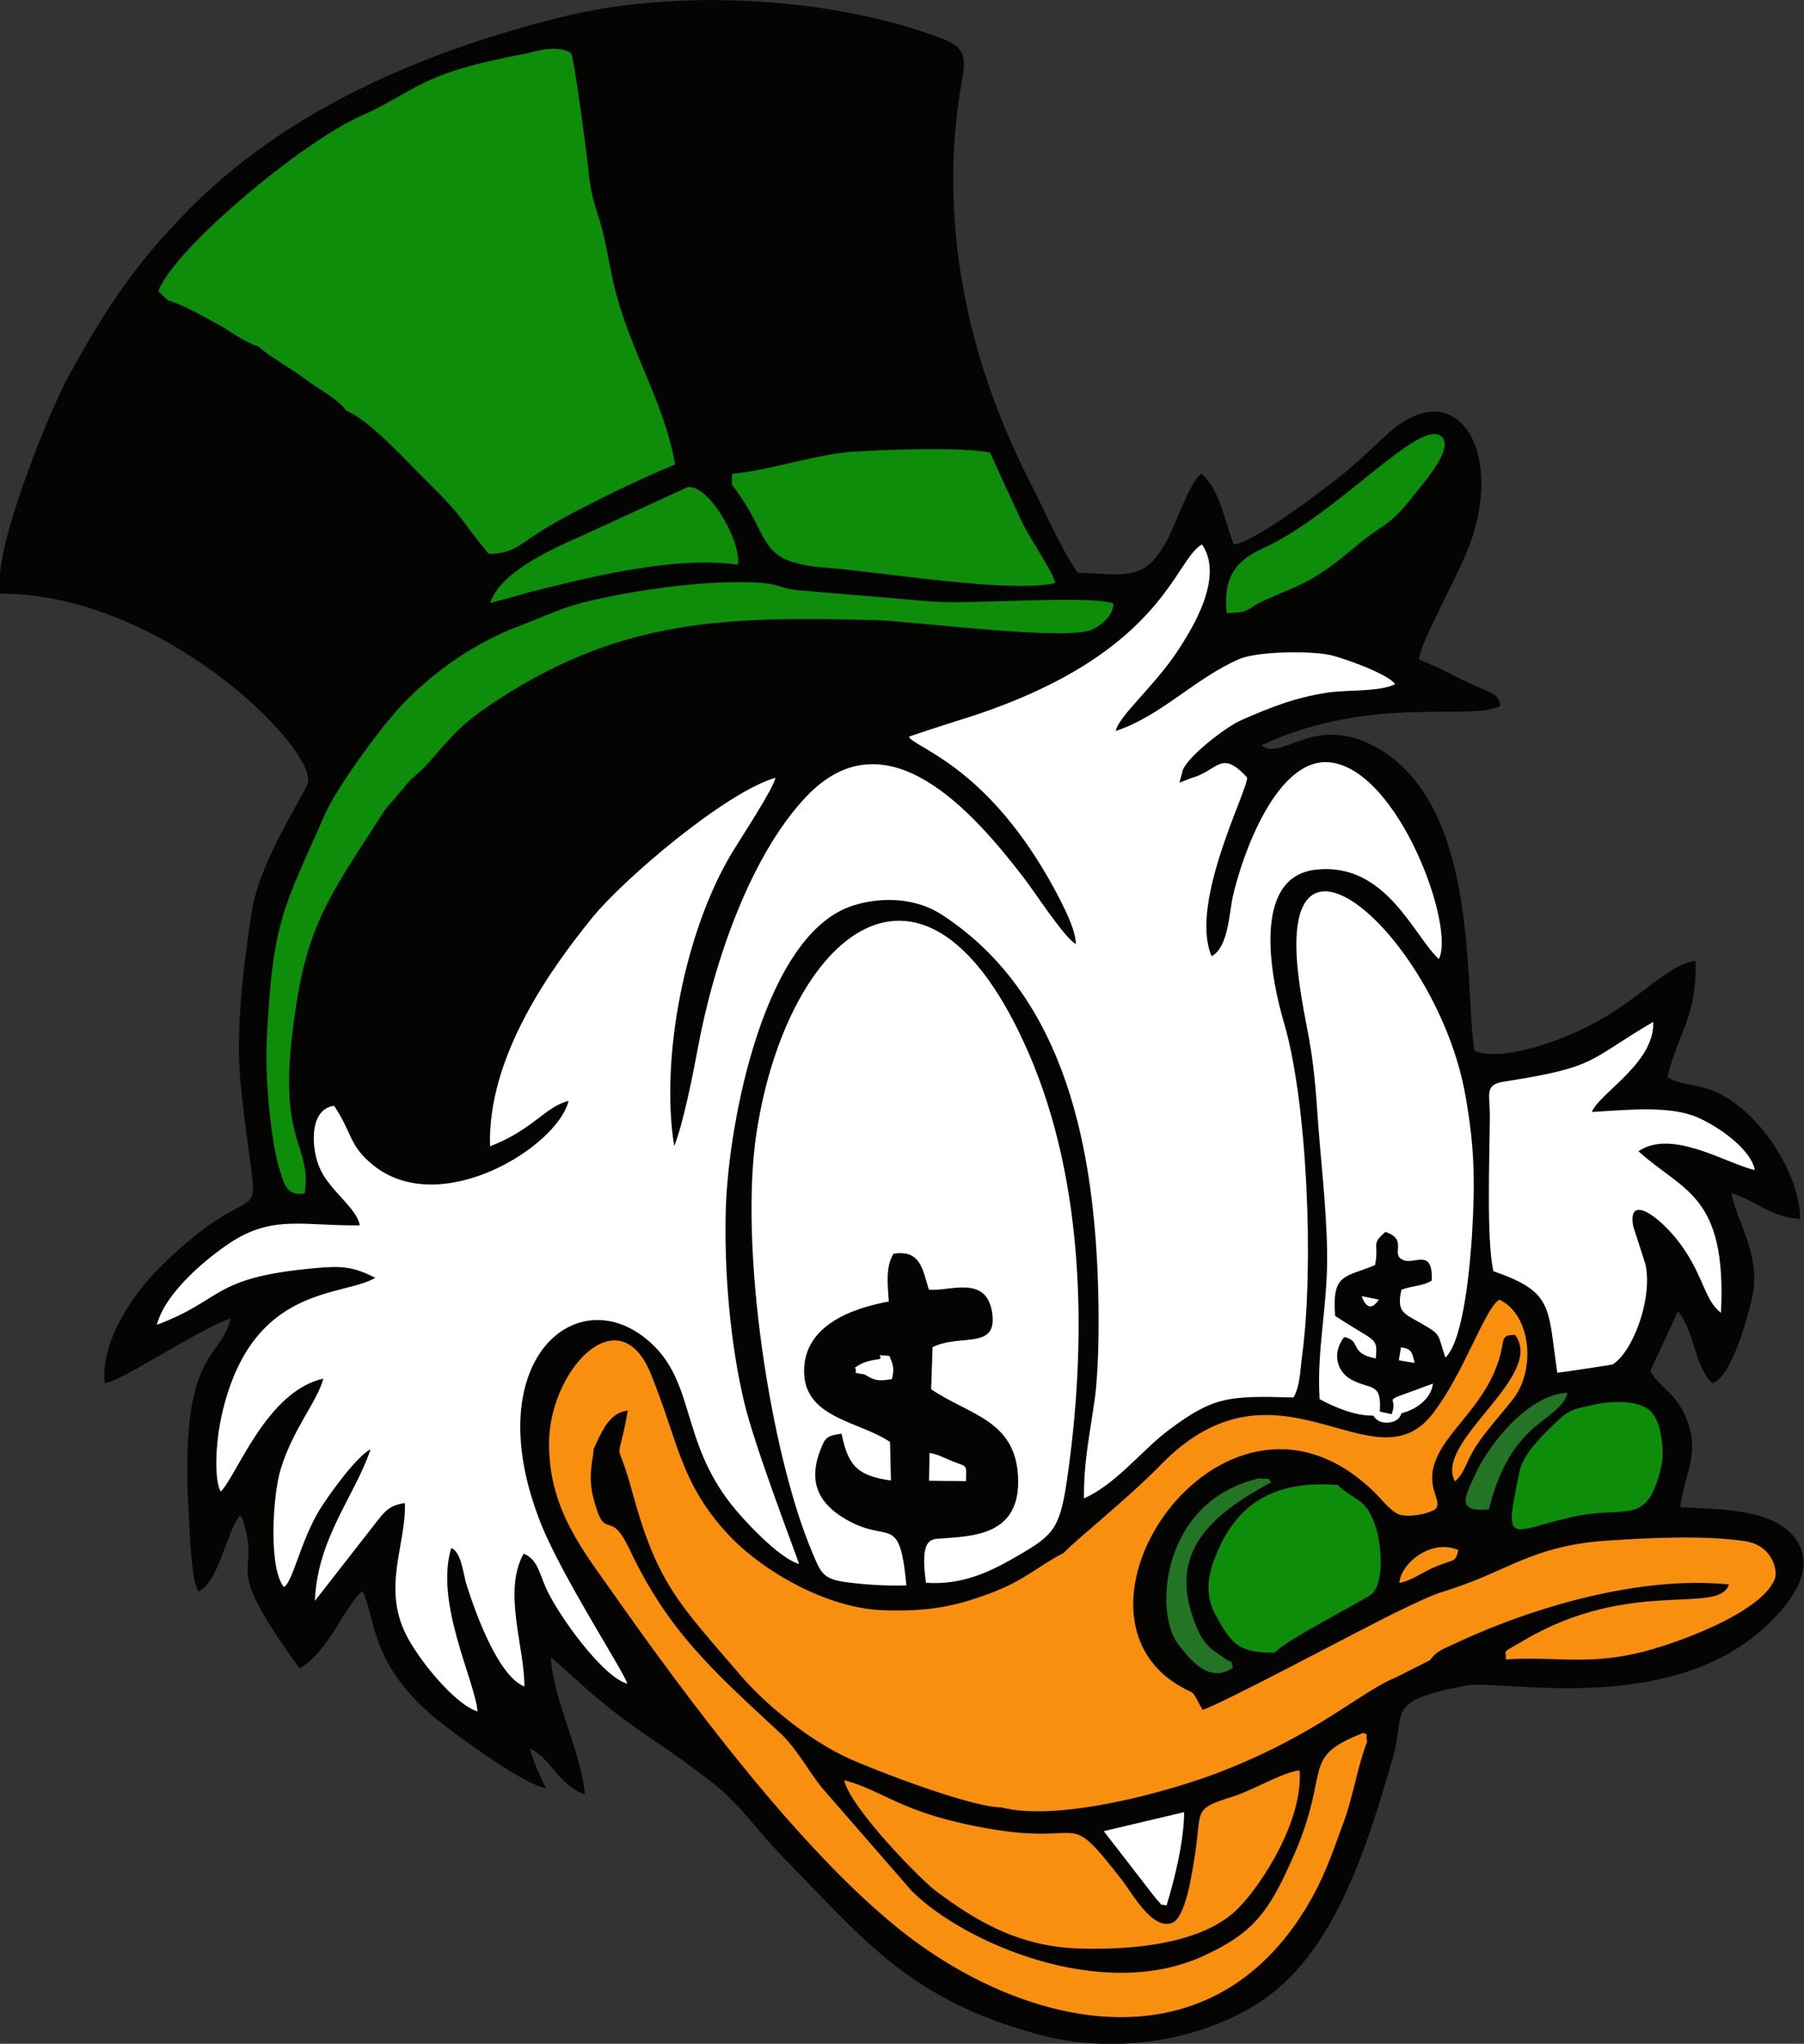 <?xml version="1.0" encoding="UTF-8"?>
<!DOCTYPE svg PUBLIC "-//W3C//DTD SVG 1.1//EN" "http://www.w3.org/Graphics/SVG/1.1/DTD/svg11.dtd">
<!-- Creator: CorelDRAW -->
<svg xmlns="http://www.w3.org/2000/svg" xml:space="preserve" width="42.211mm" height="47.811mm" version="1.1" style="shape-rendering:geometricPrecision; text-rendering:geometricPrecision; image-rendering:optimizeQuality; fill-rule:evenodd; clip-rule:evenodd"
viewBox="0 0 76.72 86.9"
 xmlns:xlink="http://www.w3.org/1999/xlink"
 xmlns:xodm="http://www.corel.com/coreldraw/odm/2003">
 <rect x="0" y="0" width="76.72" height="86.9" fill="#333333" stroke="none"/>
 <defs>
  <style type="text/css">
   <![CDATA[
    .fil0 {fill:#040403}
    .fil3 {fill:#0E8D0B}
    .fil4 {fill:#237424}
    .fil2 {fill:#F98F0E}
    .fil1 {fill:white}
   ]]>
  </style>
 </defs>
 <g id="Camada_x0020_1">
  <g id="_2087275012272">
   <path class="fil0" d="M0.03 25.24c6.91,0.02 13.32,6.52 13.07,8.01 -0.08,0.45 -2.05,3.27 -2.4,5.55 -0.35,2.34 -0.7,4.99 -0.46,7.36 0.77,7.49 1.37,2.9 -3.51,7.8 -0.88,0.88 -2.47,2.94 -2.28,4.85 0.71,-0.06 3.94,-2.27 5.36,-2.75 -0.44,1.85 -2.21,1.26 -1.78,8.41 0.09,1.46 0.12,2.75 0.42,3.2 0.85,-0.42 1.14,-2.4 1.74,-3.23 0.1,0.12 0.07,-0.06 0.19,0.37 0.7,2.41 -1.05,1.42 2.36,6.13 1.25,-0.71 1.95,-2.73 2.68,-3.29 0.56,1.19 0.33,2.98 2.85,5.2 0.69,0.61 3.95,3.04 4.95,3.18 -0.2,-0.39 -0.52,-1.07 -0.69,-1.69 0.93,0.44 1.2,1.55 2.34,1.96 -0.13,-1.77 -1.38,-4.09 -1.44,-5.84l0.83 0.74c2.72,2.49 3.5,2.6 6.11,4.66 1.14,0.9 1.92,2.09 2.96,3.14 3.42,3.47 5.33,6.02 10.85,7.51 3.63,0.98 7.57,0.06 9.91,-1.75 2.82,-2.19 4.12,-6.47 5.16,-10.08 0.55,-1.93 -0.41,-2.35 3.11,-3.01 1.46,-0.27 8.36,1.29 12.51,-2.32 0.73,-0.64 2.56,-2.38 1.52,-3.88 -0.9,-1.3 -3.05,-1.29 -4.93,-1.38 0.12,-1.24 0.79,-2.14 0.36,-3.49 -0.43,-1.37 -1.21,-1.52 -1.64,-2.31l1.18 -2.53c0.71,0.82 0.72,2.42 1.48,3.06 0.8,-0.33 1.44,-2.63 1.67,-3.63 0.4,-1.8 -0.57,-3.02 -0.88,-4.46 1.03,0.3 1.59,1.01 2.93,1.1 -0.02,-1.92 -1.66,-4.42 -3.38,-5.3 -0.92,-0.47 -1.68,-0.35 -2.27,-0.73 0.45,-1.89 1.25,-2.51 1.2,-4.94 -1.04,0.08 -2.34,1.55 -4.12,2.54 -1.79,1 -4.31,1.75 -5.29,1.27 -0.44,-2.89 0.23,-10.52 -4.24,-12.93 -2.59,-1.4 -3.96,0.66 -4.82,-0.05 4.74,-2.2 8.89,-0.99 10.17,-1.68 -0.09,-0.56 -0.38,-0.5 -1.55,-1.07 -0.66,-0.33 -1.25,-0.64 -1.91,-0.9 0.05,-0.76 1.71,-3.6 2.22,-5.07 1.36,-3.9 -0.68,-7.18 -3.62,-4.47 -0.7,0.64 -1.19,1.15 -1.96,1.76 -0.65,0.52 -3.66,2.82 -4.53,2.89 -0.37,-1.02 -0.62,-2.38 -1.36,-3.01 -0.54,0.35 -1.09,2.23 -1.59,3.05 -0.89,1.48 -1.57,1.25 -3.68,1.16 -0.77,-1.12 -1.39,-2.62 -2.04,-3.88 -2.66,-5.19 -3.97,-11.21 -2.85,-17.23 0.22,-1.18 -0.28,-1.39 -1.18,-1.71 -4.64,-1.69 -11.08,-2 -15.86,-0.81 -6.12,1.52 -11.84,4.06 -15.97,8.29 -2.13,2.19 -3.33,3.91 -5.04,7.03 -0.79,1.44 -3.24,7.42 -2.89,9.21z"/>
   <path class="fil1" d="M50.28 32.82c0.12,-0.58 1.84,-1.91 2.53,-2.21 1.22,-0.53 2.25,-0.95 3.65,-1.16 0.84,-0.13 2.2,-0.02 2.87,-0.36 -0.26,-0.42 -2.21,-1.12 -2.77,-1.24 -0.9,-0.19 -3.1,-0.15 -3.85,0.17 -1.88,0.81 -3.32,2.42 -5.26,3.06 0.13,-0.64 1.65,-1.91 2.63,-3.4 0.61,-0.93 2,-3.13 1.04,-4.53 -1.22,0.66 -1.64,4.84 -10.48,7.52 -0.26,0.08 -1.9,0.61 -1.99,0.66 0.3,0.49 3.17,1.2 5.93,6 0.34,0.6 1.2,2.13 1.17,2.81 -0.5,-0.28 -1.76,-2.24 -2.22,-2.83 -2.09,-2.71 -5.79,-7.02 -9.2,-3.48 -2.4,2.49 -3.97,7.06 -4.65,10.72 -0.17,0.92 -0.62,3.25 -1.01,4.18 -0.6,-3.79 0.47,-9.14 2.43,-12.42 0.45,-0.75 1.77,-2.74 1.88,-3.24 -2.12,0.61 -6.48,4.32 -7.81,5.97 -1.69,2.09 -4.45,5.86 -4.33,9.7 1.84,-0.71 2.35,-1.69 3.34,-1.93 -0.49,1.97 -5.45,5.03 -8.3,2.74 -1.05,-0.84 -0.89,-1.37 -1.67,-2.53 -1.07,0.12 -1.01,1.84 -0.57,2.74 0.43,0.89 1.55,1.64 1.66,2.34 -2.35,0.04 -3.7,-0.47 -5.54,0.76 -1.01,0.68 -2.74,2.11 -3.09,3.47 2.86,-1.07 2.29,-1.99 6.62,-2.4 1.25,-0.12 1.71,-0.08 2.67,0.4 -1.37,0.83 -5.16,0.25 -6.48,5.62 -0.38,1.55 -0.34,3.1 -0.09,3.47 0.68,-0.68 1.95,-4.27 4.36,-4.8 -0.26,0.98 -1.3,2.14 -1.82,3.87 -0.33,1.09 -0.52,4.17 0.14,4.99 0.38,-0.2 0.7,-1.92 1.5,-3.25 0.37,-0.61 1.57,-2.29 2.19,-2.61 -0.66,1.98 -2.26,3.76 -2.37,6.45l2.59 -3.32c0.36,-0.45 0.55,-0.75 1.24,-0.84 0.05,1.79 -0.97,3.56 0.05,5.6 0.53,1.06 2.08,2.97 3.04,3.26 -0.12,-1.33 -1.83,-4.62 -1.12,-6.95 0.44,0.18 0.51,1.13 0.65,1.56 0.38,1.21 1.35,3.89 2.46,4.33 0.01,-1.68 -0.93,-4.05 -0.03,-5.65 0.59,0.25 0.66,0.81 0.94,1.44 0.51,1.16 2.44,3.83 3.47,4.09 -0.16,-0.53 -2.76,-4.52 -3.67,-6.79 -2.72,-6.82 1.42,-10.41 4.51,-7.84 2.07,1.72 1.38,4.21 3.58,7.01 0.52,0.66 2.02,2.28 2.88,2.53 -0.02,-0.14 -1.86,-4.89 -2.33,-6.87 -0.59,-2.46 -0.87,-5.61 -0.78,-8.31 0.12,-3.59 1.62,-11.63 5.42,-12.82 1.35,-0.42 2.74,-0.27 3.76,0.39 5.34,3.47 6.53,10.14 6.66,16.25 0.03,1.25 0.01,3.14 -0.15,4.33 -0.2,1.45 -0.48,2.68 -0.46,4.24 1.38,-0.61 2.45,-2.05 3.65,-2.94 1.86,-1.38 2.48,-1.43 5.26,-1.35 0.29,-0.49 0.29,-1.25 0.37,-1.81 0.51,-3.81 0.21,-10.81 -0.78,-14.14 -0.5,-1.69 -1.46,-6.17 1.35,-6.49 2.98,-0.34 4.15,2.78 5.24,3.8 0.71,-1.38 -1.7,-7.99 -4.59,-8.36 -2.28,-0.29 -3.77,3.92 -4.17,5.7 -0.16,0.72 -0.19,2.15 -0.9,2.54 -1,-2.28 1.64,-7.26 1.5,-7.61 -1.12,-1.21 -1.22,-0.28 -2.36,0.03l-0.51 0.2 0.12 -0.45zm8.36 22.44l-0.73 -0.15c0.16,0.46 0.41,0.63 0.73,0.15zm0.85 2.58l0.67 0.11c-0.1,-0.44 -0.13,-0.61 -0.58,-0.66l-0.09 0.55zm-22.72 0.6c0.45,0.28 0.59,0.29 1.16,0.2 0.12,-0.47 0.04,-0.64 -0.11,-0.99 -0.76,-0.06 -0.21,-0.01 -0.42,0.14 -0.44,0.06 -0.7,0.12 -1.04,0.36 0.14,0.27 -0.2,0.19 0.41,0.29zm21.63 1.75c0.07,0.09 0.21,0.33 0.64,0.3 0.52,-0.05 0.55,-0.4 0.56,-0.4 0.59,-0.14 1.27,-0.6 1.34,-1.26 -2.54,0.95 -1.39,0.38 -1.76,1.3l-0.5 -0.11c0.09,-1.27 -0.39,-0.91 -1.21,-1.36 -0.66,-0.36 -0.81,-1.18 -0.3,-1.81 0.75,0.16 0.18,0.69 1.34,0.91 0.08,-0.94 0.02,-0.65 -1.73,-1.81 -0.14,-1.83 0.42,-1.62 1.7,-2.16 0.18,-0.94 -0.2,-0.86 0.44,-1.41 1.04,0.35 0.11,1.01 0.83,1.22 0.43,0.13 1.2,-0.51 1.14,0.85 -0.38,0.24 -0.86,0.22 -1.29,0.39 -0.22,0.97 0.12,1.01 0.84,1.43 0.88,0.51 0.67,0.4 1.03,1.45 0.8,-0.72 1.06,-4.13 1.13,-5.19 0.14,-2.3 0.11,-3.77 -0.28,-5.96 -1.16,-6.55 -8.09,-12.9 -7.09,-5 0.29,2.26 0.58,2.52 0.79,5.67 0.13,1.97 0.4,4.11 0.42,6.05 0.03,2.25 -0.45,4.05 -0.32,6.2 0.53,0.29 1.49,0.73 2.29,0.7zm-18.89 2.77l1.57 0.02c0.02,-0.75 0.07,-0.59 -0.58,-0.85 -0.3,-0.12 -0.64,-0.31 -0.97,-0.35l-0.02 1.18zm7.43 14.9l2.23 2.88c0.34,0.34 0.07,0.2 0.44,0.28 0.34,-1.1 0.74,-2.71 0.75,-3.97l-3.42 0.81zm16.57 -23.81c2.59,0.9 2.3,1.52 2.72,4.32 0.15,-0.01 2.32,-0.34 2.34,-0.35 0.82,-0.47 1.73,-2.73 1.41,-4.26l-0.52 -1.61c-0.29,-1.54 1.35,-0.27 2.19,1.01 0.83,1.25 0.87,2.15 1.54,2.66 0.25,-5.05 -1.62,-5.15 -3.51,-6.87 1.43,-0.97 3.74,0.53 4.95,0.8 -0.16,-0.88 -1.54,-1.85 -2.44,-2.24 -1.2,-0.52 -3.03,-0.31 -4.49,-0.23 0.31,-0.8 2.68,-2.08 2.61,-3.83 -2.84,1.66 -2.32,1.91 -6.34,2.54 -0.87,0.13 -0.6,0.54 -0.61,1.51 -0.01,1.64 -0.15,5.24 0.15,6.54zm-24.96 13.38c-0.31,-3.25 -0.74,-1.66 -2.74,-2.93 -1.11,-0.7 -1.39,-1.64 -0.93,-2.82 0.21,-0.55 0.26,-0.63 0.91,-0.72 0.27,1.3 0.62,1.79 2.1,1.99l-0.04 -1.64c-1.29,-0.87 -3.56,-1 -3.65,-2.89 -0.09,-2.02 1.97,-2.78 3.6,-3.08 -0.06,-0.81 -0.13,-1.5 0.2,-2.03 1.16,-0.19 1.24,0.69 1.5,1.52 0.79,0.12 2.43,-0.67 2.69,0.96 0.26,1.64 -1.33,0.9 -2.53,1.49l-0.06 1.79c1.64,1.12 3.7,1.31 3.7,3.94 -0,2.24 -1.88,2.3 -3.17,2.4 -0.5,0.04 -1.03,-0.11 -0.75,1.89 1.63,0.11 2.84,-0.53 3.94,-1.17 1.46,-0.85 1.75,-1.12 2.05,-3.16 0.86,-5.87 0.79,-12.65 -1.63,-18.21 -4.42,-10.14 -10.26,-5.01 -11.56,3.36 -0.76,4.85 0.56,13.61 2.36,17.88 0.36,0.85 0.44,1.14 1.42,1.27 0.82,0.11 1.73,0.17 2.6,0.14z"/>
   <path class="fil2" d="M25.23 61.65c0.34,-0.73 0.66,-1.59 1.47,-1.67 -0.48,2.68 -0.53,0.82 0.17,3.39 1.08,3.98 1.98,4.78 4.62,7.86 0.99,1.16 2.86,2.76 4.68,3.57 1.14,0.51 5.12,2.04 6.41,2.05 2.5,0.64 7.32,-0.72 9.42,-1.55 4.14,-1.63 5.77,-3.32 7.41,-4l1.41 -0.71c0.29,-0.41 0.56,-0.47 1.17,-0.76 3.29,-1.53 7.82,-2.84 11.54,-2.46 -0.44,1.32 -4.15,-0.3 -8.69,2.36 -1.05,0.62 -0.77,0.36 -0.8,0.83 1.98,-0.14 3.36,0.24 5.56,-0.26 1.56,-0.35 5.34,-1.72 5.88,-3.17 0.14,-0.36 -0.11,-1.43 -1.27,-1.6 -1.77,-0.26 -4.09,-0.14 -5.9,-0.02 -2.74,0.18 -3.99,1.08 -5.74,1.75 -1.62,0.62 -1,0.22 -3.31,1.35 -1.31,0.64 -7.45,3.92 -8.12,4.09 -0.53,-0.96 -0.25,-0.59 -0.95,-1 -5.72,-3.31 2.04,-14.51 8.34,-8.17 0.26,0.26 0.64,0.76 0.99,0.87 0.44,0.13 1.21,-0.03 1.51,-0.22 0.39,-0.37 -0.49,-0.91 0.07,-2.19 0.56,-1.3 2.2,-2.38 2.72,-4.44 0.15,-0.61 0.02,-0.79 0.61,-0.79 1.33,1.74 -3.49,4.55 -2.55,6.23 0.49,-0.45 0.44,-0.91 1.1,-1.8 0.45,-0.62 0.9,-1.1 1.36,-1.69 1.02,-1.31 0.74,-3.64 -0.58,-4.24 -0.64,0.42 -1.48,3.1 -2.83,4.85 -2.53,3.28 -6.58,-2.97 -11.58,2.19 -1.33,1.37 -3.64,3.21 -4.11,3.73 -1.13,0.57 -1.62,1.16 -3.19,1.74 -1.52,0.56 -2.58,0.75 -4.45,0.7 -2.45,-0.07 -5.27,-1.71 -6.73,-3.33 -1.96,-2.18 -2.02,-3.84 -3.19,-6.72 -1.38,-3.4 -4.42,-0.05 -4.33,3.11 0.04,2.7 1.5,4.47 2.67,6.14 3.12,4.44 7.9,10.89 12.2,14.34 5.32,4.28 13.49,6.23 17.66,-1.47 0.54,-1 0.87,-2 1.27,-3.08 0.39,-1.06 0.62,-2.49 0.99,-3.39 -0.09,-0.52 0.11,-0.21 -0.15,-0.39 -2.74,1.06 -1.35,1.53 -2.97,5.22 -1.05,2.4 -1.71,3.29 -3.85,4.27 -4.31,1.98 -10.18,-0.56 -12.39,-2.76l-3.83 -4.4c-0.59,-0.74 -1.08,-1.68 -1.78,-2.33 -2.77,-2.57 -4.74,-4.28 -6.4,-7.81 -0.9,-1.91 -1.03,-0.06 -1.59,-2.4 -0.12,-0.73 -0.03,-1.1 0.07,-1.81zm34.27 5.66c0.51,-0.1 0.9,-0.39 1.32,-0.59 0.98,-0.47 1.06,-0.2 1.2,-0.81 -1.13,-0.5 -2.44,0.54 -2.51,1.4zm-23.6 8.38c0.24,1.14 3.2,4.19 3.92,4.73 1.58,1.17 3.41,2.35 6.08,2.43 2.57,0.08 5.38,-0.28 6.79,-1.74 0.99,-1.02 2.73,-3.7 2.58,-5.83 -0.66,0.04 -2.02,0.86 -2.84,1.11 -1.71,0.53 -1.32,0.56 -1.6,2.41 -0.13,0.8 -0.39,2.72 -0.98,2.96 -0.83,0.33 -1.7,-1.25 -2.08,-1.75 -2.53,-3.25 -1.42,-1.5 -5.74,-2.26 -3.72,-0.65 -4.34,-1.57 -6.13,-2.06z"/>
   <path class="fil3" d="M31.13 20.61c1.79,2.3 0.92,3.29 4.03,3.53 2.34,0.18 7.79,1.1 9.71,0.65 -0.02,-0.37 -1.07,-1.87 -1.43,-2.64 -0.47,-1.02 -0.86,-1.85 -1.34,-2.91 -1.33,-0.24 -4.4,-0.12 -5.73,-0.04 -1.6,0.09 -3.61,0.8 -5.24,0.95l0 0.45zm23.08 49.66c0.5,-0.57 3.93,-2.28 4.16,-2.52 0.52,-0.54 0.37,-2.15 0.12,-2.88 -0.42,-1.22 -0.89,-1.04 -1.6,-1.73 -2.61,-0.2 -4.16,0.73 -5.05,2.69 -0.43,0.96 -0.69,1.88 -0.11,2.9 0.61,1.08 0.87,1.56 2.47,1.54zm13.59 -10.54c-1.18,0.23 -1.17,0.31 -1.93,1.04 -0.4,0.39 -1.11,1.13 -1.24,1.77 -0.68,3.24 -0.49,2.6 2.14,1.98 2.43,-0.57 3.24,0.47 3.87,-2.12 0.16,-0.67 0.03,-1.87 -0.4,-2.35 -0.49,-0.56 -1.74,-0.47 -2.44,-0.33zm-60.64 -46.95c0.61,0.17 1.39,0.62 1.96,0.93 0.74,0.39 1.18,0.8 1.89,1.03 0.3,0.33 1.53,1.03 1.89,1.32 0.58,0.45 1.5,0.91 1.82,1.4 0.99,0.39 2.63,2.21 3.32,2.89 1.84,1.8 1.52,1.75 2.75,3.2 0.99,-0 1.37,-0.42 2.06,-0.87 1.37,-0.89 4.44,-2.36 5.86,-2.93 -0.51,-2.89 -2.08,-5 -2.71,-8.13 -0.16,-0.78 -0.27,-1.49 -0.5,-2.24 -0.29,-0.95 -0.39,-1.24 -0.49,-2.26 -0.06,-0.62 -0.59,-4.61 -0.72,-4.86 -0.55,-0.34 -1.3,-0.14 -1.88,0.01 -4.73,0.88 -4.62,1.58 -7.06,2.66 -2.49,1.1 -7.91,5.61 -8.62,7.45l0.42 0.4zm15.08 12.47c2.47,-0.62 6.29,-1.64 9.14,-1.24 0.16,-0.96 -1.24,-3.45 -2.15,-3.29l-4.5 2.07c-1.38,0.6 -3.49,1.58 -3.88,2.85l1.4 -0.38zm-9.28 25.49c0.3,-2.09 -1.11,-2.05 -0.52,-6.88 0.47,-3.88 1.17,-5.18 3.19,-8.28 1.17,-1.79 0.33,-0.61 1.64,-2.21 0.32,-0.38 0.57,-0.5 0.93,-0.91 1.11,-1.27 1.43,-1.71 3.07,-2.77 5.27,-3.4 9.71,-3.49 16.04,-3.32 1.46,0.04 8.13,0.91 9.16,0.39 0.4,-0.2 0.89,-0.6 0.88,-1.1 -1.07,-0.37 -6.07,0.05 -7.69,-0.08l-5.58 -0.47c-0.79,-0.05 -0.97,-0.28 -1.74,-0.33 -2.26,-0.15 -5.36,0.32 -7.34,0.79 -1.11,0.26 -1.91,0.67 -2.95,1.06 -1.86,0.71 -3.52,1.87 -4.87,3.25 -0.93,0.95 -2.85,3.59 -3.36,4.74 -1.72,3.95 -2.24,4.42 -2.48,9.72 -0.06,1.36 0.14,4.06 0.56,5.42 0.18,0.56 0.27,1.1 1.05,0.99zm39.22 -24.68c1.02,0.01 0.89,-0.22 1.52,-0.5 1.62,-0.74 2.05,-0.71 4.02,-2.38 0.94,-0.8 1.39,-0.81 2.28,-1.97 0.42,-0.54 1.88,-2.11 1.31,-2.64 -0.9,-0.85 -4.45,3.33 -7.61,4.75 -1.21,0.55 -1.68,1.3 -1.53,2.74z"/>
   <path class="fil4" d="M63.32 64.18c0.97,-3.9 2.97,-3.66 3.35,-4.96 -1.59,0.05 -3.3,2.06 -3.97,3.55 -0.4,0.88 -0.78,1.54 0.62,1.41zm-10.89 6.74c-0.11,-0.45 0.07,-0.11 -0.35,-0.41 -0.52,-0.38 -0.83,-0.48 -1.19,-1.32 -1.36,-3.22 0.7,-4.82 3.18,-6.17 -0.27,-0.25 0.11,-0.1 -0.52,-0.16 -4.17,0.95 -4.5,5.73 -3.43,7.07 0.47,0.6 1.28,1.68 2.31,0.99z"/>
  </g>
 </g>
</svg>
